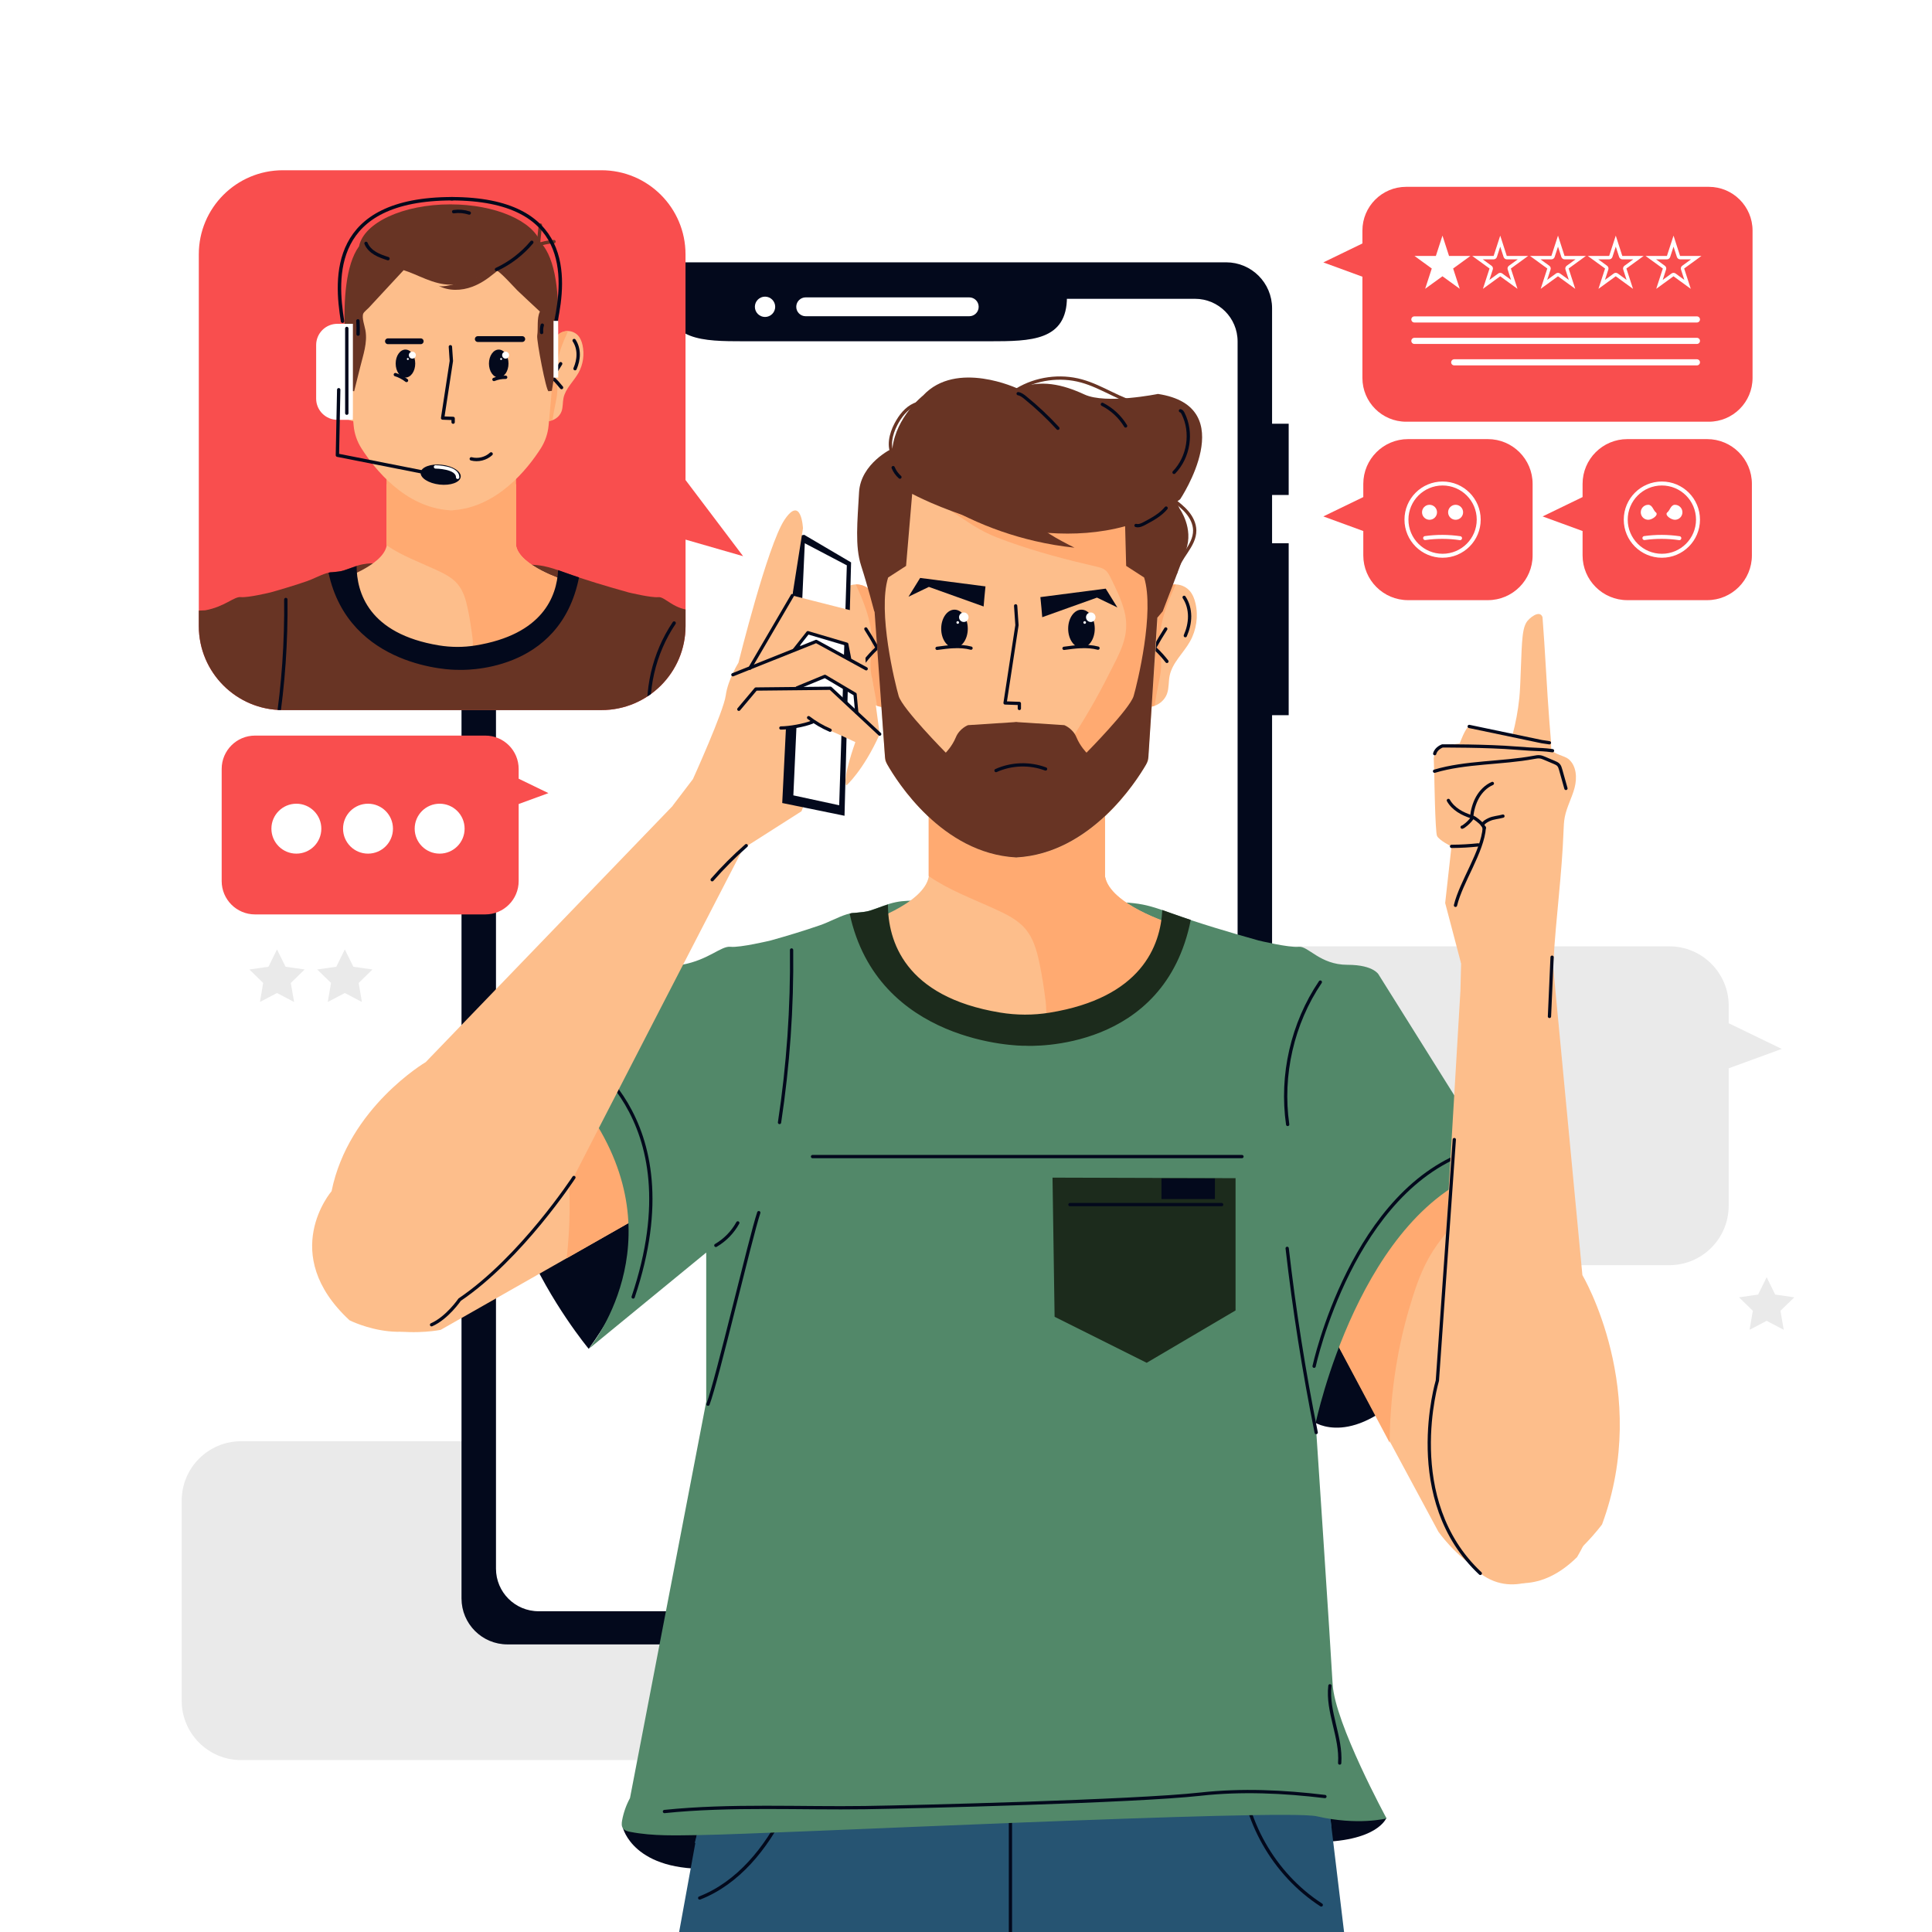 <?xml version="1.0" encoding="utf-8"?>
<!-- Generator: Adobe Illustrator 24.2.1, SVG Export Plug-In . SVG Version: 6.00 Build 0)  -->
<svg version="1.1" xmlns="http://www.w3.org/2000/svg" xmlns:xlink="http://www.w3.org/1999/xlink" x="0px" y="0px"
	 viewBox="0 0 500 500" style="enable-background:new 0 0 500 500;" xml:space="preserve">
<style type="text/css">
	.st0{fill:#FFFFFF;}
	.st1{clip-path:url(#SVGID_2_);}
	.st2{fill:#EAEAEA;}
	.st3{fill:#03091C;}
	.st4{fill:#FFFFFF;stroke:#03091C;stroke-width:0.863;stroke-linecap:round;stroke-linejoin:round;stroke-miterlimit:10;}
	.st5{fill:none;stroke:#03091C;stroke-width:0.863;stroke-linecap:round;stroke-linejoin:round;stroke-miterlimit:10;}
	.st6{fill:#F94E4E;}
	.st7{fill:none;stroke:#FFFFFF;stroke-width:1.586;stroke-linecap:round;stroke-linejoin:round;stroke-miterlimit:10;}
	.st8{fill:none;stroke:#FFFFFF;stroke-width:1.025;stroke-linecap:round;stroke-linejoin:round;stroke-miterlimit:10;}
	.st9{clip-path:url(#SVGID_4_);}
	.st10{fill:#683424;}
	.st11{fill:none;stroke:#03091C;stroke-width:0.87;stroke-linecap:round;stroke-linejoin:round;stroke-miterlimit:10;}
	.st12{fill:#FDBE8B;}
	.st13{fill:#FFAA71;}
	.st14{fill:none;stroke:#683424;stroke-width:0.87;stroke-linecap:round;stroke-linejoin:round;stroke-miterlimit:10;}
	.st15{fill:none;stroke:#03091C;stroke-width:1.5;stroke-linecap:round;stroke-linejoin:round;stroke-miterlimit:10;}
	.st16{fill:none;stroke:#FFFFFF;stroke-width:0.87;stroke-linecap:round;stroke-linejoin:round;stroke-miterlimit:10;}
	.st17{fill:none;stroke:#03091C;stroke-width:0.891;stroke-linecap:round;stroke-linejoin:round;stroke-miterlimit:10;}
	.st18{fill:#265472;}
	.st19{fill:none;stroke:#03091C;stroke-width:0.848;stroke-linecap:round;stroke-linejoin:round;stroke-miterlimit:10;}
	.st20{fill:#528869;}
	.st21{fill:#1C2B1C;}
	.st22{fill:none;stroke:#683424;stroke-width:0.848;stroke-linecap:round;stroke-linejoin:round;stroke-miterlimit:10;}
</style>
<g id="BACKGROUND">
	<rect class="st0" width="500" height="500"/>
</g>
<g id="OBJECTS">
	<g>
		<defs>
			<rect id="SVGID_1_" x="1" width="500" height="500"/>
		</defs>
		<clipPath id="SVGID_2_">
			<use xlink:href="#SVGID_1_"  style="overflow:visible;"/>
		</clipPath>
		<g class="st1">
			<g>
				<g>
					<g>
						<path class="st2" d="M461.11,271.46l-13.72-6.65v-4.52c0-8.5-6.89-15.38-15.38-15.38H325.7c-8.5,0-15.38,6.89-15.38,15.38
							v51.76c0,8.5,6.89,15.38,15.38,15.38H432c8.5,0,15.38-6.89,15.38-15.38v-35.57L461.11,271.46z"/>
					</g>
					<g>
						<path class="st2" d="M197.81,399.54l-13.72-6.65v-4.52c0-8.5-6.89-15.38-15.38-15.38H62.4c-8.5,0-15.38,6.89-15.38,15.38
							v51.76c0,8.5,6.89,15.38,15.38,15.38h106.3c8.5,0,15.38-6.89,15.38-15.38v-35.57L197.81,399.54z"/>
					</g>
					<polygon class="st2" points="457.21,330.55 459.42,335.03 464.36,335.75 460.78,339.23 461.63,344.15 457.21,341.83 
						452.79,344.15 453.63,339.23 450.06,335.75 455,335.03 					"/>
					<polygon class="st2" points="71.69,245.71 73.9,250.19 78.84,250.9 75.26,254.39 76.11,259.31 71.69,256.99 67.27,259.31 
						68.11,254.39 64.54,250.9 69.48,250.19 					"/>
					<polygon class="st2" points="89.24,245.71 91.45,250.19 96.39,250.9 92.82,254.39 93.66,259.31 89.24,256.99 84.82,259.31 
						85.67,254.39 82.09,250.9 87.03,250.19 					"/>
				</g>
				<g>
					<rect x="325.42" y="109.66" class="st3" width="8.09" height="18.44"/>
					<rect x="325.42" y="140.59" class="st3" width="8.09" height="44.5"/>
					<path class="st3" d="M317.32,425.14H131.33c-6.33,0-11.46-5.13-11.46-11.46V79.78c0-6.33,5.13-11.46,11.46-11.46h185.99
						c6.33,0,11.46,5.13,11.46,11.46v333.9C328.78,420.01,323.65,425.14,317.32,425.14z"/>
					<g>
						<path class="st4" d="M275.69,76.9L275.69,76.9c0,10.83-8.78,10.99-19.62,10.99h-63.49c-10.83,0-19.62-0.15-19.62-10.99l0,0
							h-33.57c-6.33,0-11.46,5.13-11.46,11.46v317.6c0,6.33,5.13,11.46,11.46,11.46h169.87c6.33,0,11.46-5.13,11.46-11.46V88.36
							c0-6.33-5.13-11.46-11.46-11.46H275.69z"/>
					</g>
					<path class="st5" d="M317.32,425.14H131.33c-6.33,0-11.46-5.13-11.46-11.46V79.78c0-6.33,5.13-11.46,11.46-11.46h185.99
						c6.33,0,11.46,5.13,11.46,11.46v333.9C328.78,420.01,323.65,425.14,317.32,425.14z"/>
					<path class="st0" d="M250.84,81.84h-42.33c-1.35,0-2.44-1.09-2.44-2.44l0,0c0-1.35,1.09-2.44,2.44-2.44h42.33
						c1.35,0,2.44,1.09,2.44,2.44l0,0C253.29,80.75,252.19,81.84,250.84,81.84z"/>
					<path class="st0" d="M200.62,79.4c0,1.45-1.18,2.63-2.63,2.63c-1.45,0-2.63-1.18-2.63-2.63c0-1.45,1.18-2.63,2.63-2.63
						C199.44,76.77,200.62,77.95,200.62,79.4z"/>
				</g>
				<g>
					<path class="st6" d="M342.48,67.91l10.11-4.9v-3.33c0-6.26,5.07-11.33,11.33-11.33h78.31c6.26,0,11.33,5.07,11.33,11.33v38.13
						c0,6.26-5.07,11.33-11.33,11.33h-78.31c-6.26,0-11.33-5.07-11.33-11.33v-26.2L342.48,67.91z"/>
					<polygon class="st0" points="373.31,60.98 375.01,66.24 380.54,66.24 376.07,69.49 377.78,74.74 373.31,71.5 368.83,74.74 
						370.54,69.49 366.07,66.24 371.6,66.24 					"/>
					<line class="st7" x1="439.16" y1="82.67" x2="366.04" y2="82.67"/>
					<line class="st7" x1="439.16" y1="88.22" x2="366.04" y2="88.22"/>
					<line class="st7" x1="439.16" y1="93.77" x2="376.35" y2="93.77"/>
					<g>
						<path class="st0" d="M433.11,63.83l0.87,2.68c0.12,0.36,0.46,0.61,0.84,0.61h2.82l-2.28,1.66c-0.31,0.22-0.44,0.62-0.32,0.98
							l0.87,2.68l-2.28-1.66c-0.15-0.11-0.34-0.17-0.52-0.17c-0.18,0-0.36,0.06-0.52,0.17l-2.28,1.66l0.87-2.68
							c0.12-0.36-0.01-0.76-0.32-0.98l-2.28-1.66h2.82c0.38,0,0.72-0.25,0.84-0.61L433.11,63.83 M433.11,60.98l-1.71,5.26h-5.53
							l4.47,3.25l-1.71,5.26l4.47-3.25l4.47,3.25l-1.71-5.26l4.47-3.25h-5.53L433.11,60.98L433.11,60.98z M440.35,66.24
							L440.35,66.24L440.35,66.24z"/>
					</g>
					<g>
						<path class="st0" d="M388.26,63.83l0.87,2.68c0.12,0.36,0.46,0.61,0.84,0.61h2.82l-2.28,1.66c-0.31,0.22-0.44,0.62-0.32,0.98
							l0.87,2.68l-2.28-1.66c-0.15-0.11-0.34-0.17-0.52-0.17c-0.18,0-0.36,0.06-0.52,0.17l-2.28,1.66l0.87-2.68
							c0.12-0.36-0.01-0.76-0.32-0.98l-2.28-1.66h2.82c0.38,0,0.72-0.25,0.84-0.61L388.26,63.83 M388.26,60.98l-1.71,5.26h-5.53
							l4.47,3.25l-1.71,5.26l4.47-3.25l4.47,3.25l-1.71-5.26l4.47-3.25h-5.53L388.26,60.98L388.26,60.98z M395.49,66.24
							L395.49,66.24L395.49,66.24z"/>
					</g>
					<g>
						<path class="st0" d="M403.21,63.83l0.87,2.68c0.12,0.36,0.46,0.61,0.84,0.61h2.82l-2.28,1.66c-0.31,0.22-0.44,0.62-0.32,0.98
							l0.87,2.68l-2.28-1.66c-0.15-0.11-0.34-0.17-0.52-0.17c-0.18,0-0.36,0.06-0.52,0.17l-2.28,1.66l0.87-2.68
							c0.12-0.36-0.01-0.76-0.32-0.98l-2.28-1.66h2.82c0.38,0,0.72-0.25,0.84-0.61L403.21,63.83 M403.21,60.98l-1.71,5.26h-5.53
							l4.47,3.25l-1.71,5.26l4.47-3.25l4.47,3.25l-1.71-5.26l4.47-3.25h-5.53L403.21,60.98L403.21,60.98z M410.45,66.24
							L410.45,66.24L410.45,66.24z"/>
					</g>
					<g>
						<path class="st0" d="M418.16,63.83l0.87,2.68c0.12,0.36,0.46,0.61,0.84,0.61h2.82l-2.28,1.66c-0.31,0.22-0.44,0.62-0.32,0.98
							l0.87,2.68l-2.28-1.66c-0.15-0.11-0.34-0.17-0.52-0.17c-0.18,0-0.36,0.06-0.52,0.17l-2.28,1.66l0.87-2.68
							c0.12-0.36-0.01-0.76-0.32-0.98l-2.28-1.66h2.82c0.38,0,0.72-0.25,0.84-0.61L418.16,63.83 M418.16,60.98l-1.71,5.26h-5.53
							l4.47,3.25l-1.71,5.26l4.47-3.25l4.47,3.25l-1.71-5.26l4.47-3.25h-5.53L418.16,60.98L418.16,60.98z M425.4,66.24L425.4,66.24
							L425.4,66.24z"/>
					</g>
				</g>
				<g>
					<path class="st6" d="M342.48,133.65l10.34-5.01v-3.41c0-6.4,5.19-11.59,11.59-11.59h20.64c6.4,0,11.59,5.19,11.59,11.59v18.5
						c0,6.4-5.19,11.59-11.59,11.59h-20.64c-6.4,0-11.59-5.19-11.59-11.59v-6.3L342.48,133.65z"/>
					<g>
						<path class="st8" d="M363.99,134.48c0,5.17,4.19,9.35,9.35,9.35c5.17,0,9.35-4.19,9.35-9.35c0-5.17-4.19-9.35-9.35-9.35
							C368.18,125.13,363.99,129.32,363.99,134.48z"/>
						<path class="st8" d="M377.86,139.28c-2.99-0.44-6.05-0.45-9.04-0.03"/>
						<g>
							<path class="st0" d="M374.77,132.58c0,1.07,0.87,1.94,1.94,1.94c1.07,0,1.94-0.87,1.94-1.94c0-1.07-0.87-1.94-1.94-1.94
								C375.64,130.64,374.77,131.51,374.77,132.58z"/>
							<path class="st0" d="M368.02,132.58c0,1.07,0.87,1.94,1.94,1.94c1.07,0,1.94-0.87,1.94-1.94c0-1.07-0.87-1.94-1.94-1.94
								C368.89,130.64,368.02,131.51,368.02,132.58z"/>
						</g>
					</g>
				</g>
				<g>
					<path class="st6" d="M399.23,133.65l10.34-5.01v-3.41c0-6.4,5.19-11.59,11.59-11.59h20.64c6.4,0,11.59,5.19,11.59,11.59v18.5
						c0,6.4-5.19,11.59-11.59,11.59h-20.64c-6.4,0-11.59-5.19-11.59-11.59v-6.3L399.23,133.65z"/>
					<g>
						<path class="st8" d="M420.74,134.48c0,5.17,4.19,9.35,9.35,9.35c5.17,0,9.35-4.19,9.35-9.35c0-5.17-4.19-9.35-9.35-9.35
							C424.93,125.13,420.74,129.32,420.74,134.48z"/>
						<path class="st8" d="M434.61,139.28c-2.99-0.44-6.05-0.45-9.04-0.03"/>
						<g>
							<path class="st0" d="M431.53,132.58c-0.86,0.65,0.87,1.94,1.94,1.94c1.07,0,1.94-0.87,1.94-1.94c0-1.07-0.87-1.94-1.94-1.94
								C432.4,130.64,432.16,132.1,431.53,132.58z"/>
						</g>
						<g>
							<path class="st0" d="M428.51,132.58c0.86,0.65-0.87,1.94-1.94,1.94c-1.07,0-1.94-0.87-1.94-1.94c0-1.07,0.87-1.94,1.94-1.94
								C427.64,130.64,427.88,132.1,428.51,132.58z"/>
						</g>
					</g>
				</g>
				<g>
					<g>
						<path class="st6" d="M141.93,205.26l-7.7-3.73V199c0-4.76-3.86-8.63-8.63-8.63h-59.6c-4.76,0-8.63,3.86-8.63,8.63v29.02
							c0,4.76,3.86,8.63,8.63,8.63h59.6c4.76,0,8.63-3.86,8.63-8.63v-19.94L141.93,205.26z"/>
						<path class="st0" d="M83.16,214.46c0,3.57-2.89,6.46-6.46,6.46c-3.57,0-6.46-2.89-6.46-6.46c0-3.57,2.89-6.46,6.46-6.46
							C80.26,208,83.16,210.89,83.16,214.46z"/>
						<path class="st0" d="M101.7,214.46c0,3.57-2.89,6.46-6.46,6.46c-3.57,0-6.46-2.89-6.46-6.46c0-3.57,2.89-6.46,6.46-6.46
							C98.81,208,101.7,210.89,101.7,214.46z"/>
						<path class="st0" d="M120.24,214.46c0,3.57-2.89,6.46-6.46,6.46c-3.57,0-6.46-2.89-6.46-6.46c0-3.57,2.89-6.46,6.46-6.46
							C117.35,208,120.24,210.89,120.24,214.46z"/>
					</g>
					<g>
						<defs>
							<path id="SVGID_3_" d="M177.41,124.22v-58.4c0-12.02-9.74-21.76-21.76-21.76H73.21c-12.02,0-21.76,9.74-21.76,21.76v96.19
								c0,12.02,9.74,21.76,21.76,21.76h82.45c12.02,0,21.76-9.74,21.76-21.76v-22.36l14.89,4.29L177.41,124.22z"/>
						</defs>
						<use xlink:href="#SVGID_3_"  style="overflow:visible;fill:#F94E4E;"/>
						<clipPath id="SVGID_4_">
							<use xlink:href="#SVGID_3_"  style="overflow:visible;"/>
						</clipPath>
						<g class="st9">
							<g>
								<g>
									<path class="st10" d="M179.56,197.06v-39.1c-5.2-0.02-7.4-3.62-9.21-3.42c-1.81,0.2-7.64-1.21-7.64-1.21
										c-5.6-1.57-11.21-3.22-16.66-5.19c-1.75-0.63-3.51-1.27-5.33-1.63c-2.21-0.43-4.47-0.45-6.72-0.47
										c-11.88-0.09-23.77-0.18-35.65-0.27c-1.52-0.01-3.04-0.02-4.53,0.28c-1.7,0.34-3.28,1.07-4.93,1.59
										c-1.46,0.46-3.06,0.3-4.43,0.72c-1.71,0.53-3.38,1.49-5.09,2.07c-3.09,1.06-6.22,2.01-9.37,2.89c0,0-5.83,1.41-7.64,1.21
										c-1.81-0.2-4.11,2.47-9.25,3.42c-0.14,0.03-3.48,0.11-3.72,0.22l0.12,38.88H179.56z"/>
									<path class="st11" d="M168.27,188.31c-1.35-9.37,0.9-19.22,6.2-27.07"/>
									<path class="st11" d="M73.97,155.15c0.12,10.97-0.64,21.95-2.29,32.79"/>
								</g>
								<g>
									<g>
										<path class="st12" d="M146.02,150.12c0,0-11.56-3.62-12.47-8.95v-15.89l-16.74,2.08l-16.74-2.08v15.89
											c-0.9,5.33-12.47,8.95-12.47,8.95c6.69,17.87,25.65,20.37,28.96,20.67v0.04c0,0,0.09,0,0.25-0.02
											c0.16,0.01,0.25,0.02,0.25,0.02v-0.04C120.37,170.49,139.33,167.99,146.02,150.12z"/>
										<path class="st13" d="M133.55,141.17v-19.32c0,0-0.04,0-0.04,0l-16.72,2.08l-4.27-0.53c0,0-12.45-1.55-12.45-1.54l-0.04,0
											v17.85v1.39c0,0,0.04,0.03,0.04,0.03c3.81,2.64,8.29,4.28,12.5,6.21c2.15,0.99,4.38,2.03,5.89,3.85
											c1.45,1.74,2.1,4,2.57,6.22c0.55,2.55,0.93,5.14,1.26,7.73c0.13,1.01-0.01,2.68,0.41,3.59c0.48,1.03,0.08,0.8,1.26,0.73
											c2.53-0.15,5.76-2.05,7.93-3.24c2.99-1.64,5.74-3.71,8.07-6.22c0.69-0.75,6.76-9.65,6.05-9.87
											C146.02,150.12,134.45,146.5,133.55,141.17z"/>
										<g>
											<path class="st12" d="M146.55,85.69c1.1-0.13,2.26,0.3,3.02,1.11c0.63,0.68,0.98,1.58,1.18,2.48
												c0.55,2.43,0.17,5.06-1.05,7.23c-1.25,2.22-3.36,4.03-3.87,6.52c-0.23,1.13-0.11,2.32-0.49,3.4
												c-0.54,1.53-2.15,2.61-3.77,2.53c0.17-4.51,0.38-9.01,0.62-13.52C142.37,92.32,142.26,86.18,146.55,85.69z"/>
											<path class="st13" d="M143.96,96.9c-0.01-0.31,0-0.63,0.01-0.94c0.14-3.57,1.54-6.99,3.04-10.29c-0.15,0-0.3,0-0.45,0.02
												c-4.29,0.49-4.19,6.63-4.36,9.76c-0.25,4.5-0.45,9.01-0.62,13.52c0.48,0.02,0.96-0.07,1.41-0.23
												c0.2-1.45,0.49-2.9,0.78-4.34c0.19-0.95,0.39-1.91,0.44-2.88c0.05-0.88-0.03-1.75-0.11-2.63
												C144.04,98.23,143.97,97.56,143.96,96.9z"/>
											<path class="st11" d="M145.1,94.13c-0.71,1.12-1.4,2.25-2.04,3.41c-0.03,0.05-0.06,0.1-0.05,0.16
												c0,0.08,0.07,0.14,0.13,0.2c0.79,0.74,1.52,1.55,2.19,2.4"/>
											<path class="st11" d="M148.59,88.13c0.7,1.05,1.04,2.33,1.04,3.6c0.01,1.27-0.31,2.52-0.81,3.68"/>
										</g>
										<g>
											<path class="st12" d="M86.93,85.69c-1.1-0.13-2.26,0.3-3.02,1.11c-0.63,0.68-0.98,1.58-1.18,2.48
												c-0.55,2.43-0.17,5.06,1.05,7.23c1.25,2.22,3.36,4.03,3.87,6.52c0.23,1.13,0.11,2.32,0.49,3.4
												c0.54,1.53,2.15,2.61,3.77,2.53c-0.17-4.51-0.38-9.01-0.62-13.52C91.12,92.32,91.23,86.18,86.93,85.69z"/>
											<path class="st13" d="M89.53,96.9c0.01-0.31,0-0.63-0.01-0.94c-0.14-3.57-1.54-6.99-3.04-10.29c0.15,0,0.3,0,0.45,0.02
												c4.29,0.49,4.19,6.63,4.36,9.76c0.25,4.5,0.46,9.01,0.62,13.52c-0.48,0.02-0.96-0.07-1.41-0.23
												c-0.2-1.45-0.49-2.9-0.78-4.34c-0.19-0.95-0.39-1.91-0.44-2.88c-0.05-0.88,0.03-1.75,0.11-2.63
												C89.45,98.23,89.51,97.56,89.53,96.9z"/>
											<path class="st11" d="M88.39,94.13c0.71,1.12,1.4,2.25,2.04,3.41c0.03,0.05,0.06,0.1,0.05,0.16
												c0,0.08-0.07,0.14-0.13,0.2c-0.79,0.74-1.52,1.55-2.19,2.4"/>
											<path class="st11" d="M84.9,88.13c-0.7,1.05-1.04,2.33-1.04,3.6c-0.01,1.27,0.31,2.52,0.81,3.68"/>
										</g>
										<g>
											<path class="st12" d="M143.81,88.13c0-17.24-12.12-31.22-27.07-31.22S89.67,70.89,89.67,88.13c0,1.28,0.07,2.53,0.2,3.77
												l1.65,18.21c0.19,2.13,0.89,4.17,2.05,5.97c3.33,5.2,11.22,15.25,22.8,15.97v0.05c0.13,0,0.25-0.02,0.38-0.02
												c0.13,0.01,0.25,0.02,0.38,0.02v-0.05c11.58-0.72,19.47-10.78,22.8-15.97c1.15-1.8,1.85-3.84,2.05-5.97l1.65-18.21
												C143.74,90.67,143.81,89.41,143.81,88.13z"/>
											<path class="st11" d="M127.1,117.47c-1.35,1.25-3.35,1.75-5.13,1.28"/>
										</g>
										<g>
											<path class="st3" d="M107.46,94.09c0,2-1.13,3.62-2.53,3.62c-1.4,0-2.53-1.62-2.53-3.62s1.13-3.62,2.53-3.62
												C106.33,90.47,107.46,92.09,107.46,94.09z"/>
											<path class="st0" d="M107.61,91.91c0,0.5-0.41,0.9-0.9,0.9c-0.5,0-0.9-0.41-0.9-0.9c0-0.5,0.41-0.9,0.9-0.9
												C107.21,91,107.61,91.41,107.61,91.91z"/>
											<path class="st0" d="M105.8,92.91c0,0.14-0.11,0.25-0.25,0.25c-0.14,0-0.25-0.11-0.25-0.25c0-0.14,0.11-0.25,0.25-0.25
												C105.69,92.66,105.8,92.77,105.8,92.91z"/>
											<ellipse class="st3" cx="129.07" cy="94.09" rx="2.53" ry="3.62"/>
											<path class="st0" d="M131.75,91.91c0,0.5-0.41,0.9-0.9,0.9s-0.9-0.41-0.9-0.9c0-0.5,0.41-0.9,0.9-0.9
												S131.75,91.41,131.75,91.91z"/>
											<path class="st0" d="M129.94,92.91c0,0.14-0.11,0.25-0.25,0.25c-0.14,0-0.25-0.11-0.25-0.25c0-0.14,0.11-0.25,0.25-0.25
												C129.82,92.66,129.94,92.77,129.94,92.91z"/>
											<polyline class="st11" points="116.56,89.74 116.81,93.41 114.55,108.19 117.27,108.29 117.27,109.25 											"/>
										</g>
										<path class="st10" d="M139.9,62.76c-2.06-5.62-11.73-9.87-23.35-9.87c-12.28,0-22.39,4.75-23.63,10.85
											c-6.98,9.6-2.12,37.42-2.12,37.42l0.86,0.09c0.52-2.1,1.04-4.2,1.57-6.31c0.77-3.11,1.9-6.22,1.35-9.43
											c-0.19-1.12-1-3.29-0.57-4.34c0.2-0.48,1.03-1.09,1.4-1.49c1.23-1.32,2.45-2.64,3.68-3.97c1.79-1.93,3.58-3.86,5.37-5.79
											c3.54,1.07,7.67,3.75,12.09,3.75c4.31,0,8.35-2.65,11.83-3.67c0.66-0.19,4.97,4.65,5.52,5.17
											c1.94,1.82,3.87,3.66,5.83,5.46c-0.87,1.82-0.39,4.22-0.7,6.23c-0.2,1.26,2.33,14.45,2.93,14.39l0.86-0.09
											C142.83,101.15,148.05,71.27,139.9,62.76z"/>
										<path class="st10" d="M113.43,73.92c2.67,1.45,5.98,1.35,8.82,0.28c1.97-0.74,3.74-1.9,5.36-3.23
											c0.38-0.31,1.92-1.3,0.89-1.59c-0.44-0.13-2.37,1.24-2.85,1.46c-1.94,0.9-3.96,1.61-6.04,2.13
											C118.37,73.29,114.61,74.56,113.43,73.92z"/>
										<path class="st14" d="M138.95,64.19c0.3-0.3,0.36-0.75,0.4-1.17c0.17-1.59,0.34-3.19,0.5-4.78"/>
										<path class="st14" d="M138.88,63.48c1.44-0.54,2.95-0.87,4.49-0.95"/>
										<path class="st11" d="M128.49,69.73c3.51-1.64,6.65-4.05,9.14-7.02"/>
										<path class="st11" d="M94.73,62.99c0.44,1.11,1.35,1.98,2.38,2.59c1.03,0.61,2.17,0.99,3.3,1.36"/>
										<path class="st11" d="M117.41,54.78c1.35-0.19,2.74-0.07,4.03,0.35"/>
										<path class="st11" d="M92.63,83.03c0.06,1.14,0.08,2.29,0.04,3.44"/>
										<path class="st11" d="M140.34,84.15c-0.18,0.61-0.24,1.25-0.17,1.89"/>
										<path class="st11" d="M127.84,98.2c0.95-0.39,1.99-0.58,3.02-0.56"/>
										<path class="st11" d="M102.32,96.95c1.04,0.32,2.02,0.84,2.88,1.51"/>
										<g>
											<line class="st15" x1="123.65" y1="87.75" x2="135.16" y2="87.75"/>
											<line class="st15" x1="108.88" y1="88.32" x2="100.4" y2="88.32"/>
										</g>
									</g>
									<path class="st3" d="M118.38,173.35c1.21,0.06,26.49,1.08,31.47-23.92c-1.25-0.42-2.49-0.84-3.73-1.29
										c-0.56-0.2-1.12-0.4-1.68-0.6c-0.34,6.83-3.99,16.69-21.43,19.51c-3.11,0.5-6.28,0.49-9.39-0.02
										c-18.25-3-21.31-13.74-21.33-20.55c-1.12,0.36-2.21,0.81-3.33,1.16c-0.97,0.31-1.99,0.34-2.97,0.45
										c-0.29,0.04-0.58-0.05-0.97,0.15C90.32,172.91,117.17,173.41,118.38,173.35z"/>
									<g>
										<g>
											<path class="st0" d="M87.32,108.65h4.01V83.8h-4.01c-3.04,0-5.5,2.46-5.5,5.5v13.86
												C81.82,106.19,84.28,108.65,87.32,108.65z"/>
											<polyline class="st11" points="87.66,100.86 87.32,117.81 113.42,122.96 											"/>
											<path class="st3" d="M108.87,122.28c-0.15,1.41,2.04,2.81,4.9,3.13c2.86,0.31,5.3-0.58,5.46-2
												c0.15-1.41-2.04-2.81-4.9-3.13C111.47,119.97,109.03,120.87,108.87,122.28z"/>
											<line class="st11" x1="89.75" y1="85" x2="89.75" y2="106.93"/>
											<path class="st16" d="M112.71,120.84c0,0,5.73,0,5.73,2.69"/>
										</g>
										<g>
											<path class="st17" d="M143.88,83.13c2.29-11.18,4.2-31.7-27.08-31.7"/>
											<g>
												<rect x="143.25" y="83.04" class="st0" width="1.21" height="14.68"/>
												<path class="st17" d="M88.65,83.13c-1.8-11.18-3.31-31.7,28.46-31.7"/>
											</g>
										</g>
									</g>
								</g>
							</g>
						</g>
					</g>
				</g>
			</g>
			<g>
				<g>
					<path class="st3" d="M161.18,472.96c0,0,2.69,11.7,23.5,10.61l1.1-11.5C185.77,472.07,168.9,467.28,161.18,472.96z"/>
					<path class="st3" d="M358.82,470.42c0,0-2.19,6.43-19.03,6.3l-0.14-8.35L358.82,470.42z"/>
				</g>
				<g>
					<path class="st18" d="M341.5,446.84c0,0.62,7.33,61.34,7.33,61.34H174.27l11.5-63.18L341.5,446.84z"/>
					<path class="st18" d="M343.41,457.76l-158.08-1.77l-5.54,20.96c0.3,0,0.61-0.01,0.92-0.01c18.08-0.23,119.12,0.33,131.68-1.93
						c8.31-1.49,19.45-4.89,27.92-2.94c1.15,0.26,3.19,0.47,4.26,0.64C343.49,464.76,343.41,458.01,343.41,457.76z"/>
					<line class="st19" x1="261.5" y1="469.35" x2="261.5" y2="520.34"/>
					<path class="st19" d="M321.14,456.25c0.49,14.63,8.51,28.8,20.8,36.75"/>
					<path class="st19" d="M205.09,461.62c0.07,2.5-0.97,4.9-2.09,7.14c-4.78,9.57-11.96,18.55-21.92,22.44"/>
				</g>
				<g>
					<path class="st3" d="M339.95,367.94c0,0,10.39,7.43,26.27-10.36l-14.99-22.81C351.22,334.77,344.74,350.69,339.95,367.94z"/>
					<path class="st3" d="M388.12,302.26c0,0-2.88,9.19-6.85,12.43l-4.21-9.02C377.06,305.68,380.54,301.97,388.12,302.26z"/>
					<path class="st3" d="M152.36,349.08c0,0-39.77-47.73-12.32-74.75C140.04,274.33,189.47,297.6,152.36,349.08z"/>
				</g>
				<g>
					<path class="st12" d="M180.19,306.56l-66.15,37.61c0,0-24.53,4.99-31.2-14.09c-2.39-6.83,0.81-14.82,7.31-19.03l53.92-34.86
						l33.07-19.77C177.16,256.43,216.3,260.8,180.19,306.56z"/>
					<g>
						<g>
							<g>
								<path class="st13" d="M177.16,256.43l-33.07,19.77l-1.66,1.07c4.61,15.61,6.05,32.17,4.23,48.36l33.53-19.07
									C216.3,260.8,177.16,256.43,177.16,256.43z"/>
							</g>
						</g>
					</g>
				</g>
				<g>
					<path class="st12" d="M353.89,297.33c0,0-18.89,22.18-10.95,44.63l29.32,54.46c0,0,17.25,24.92,35.87,6.57
						c0,0,6.51-10.66,9.15-24.27c0.87-4.48,0.04-9.13-2.24-13.09l-41.17-68.03C373.88,297.61,364.85,285.01,353.89,297.33z"/>
					<g>
						<g>
							<g>
								<path class="st13" d="M369.73,325.62c2.75-4.92,6.62-9.12,10.65-13.06c0.45-0.44,0.9-0.87,1.35-1.3l-7.85-13.65
									c0,0-9.04-12.6-19.99-0.27c0,0-18.89,22.18-10.95,44.63l16.71,31.42c0.03-11.2,1.74-23.4,4.9-34.24
									C365.91,334.51,367.37,329.85,369.73,325.62z"/>
							</g>
						</g>
					</g>
				</g>
				<g>
					<path class="st20" d="M176.46,249.69c7-1.29,10.13-4.93,12.6-4.66c2.46,0.27,10.41-1.64,10.41-1.64
						c4.28-1.2,8.55-2.49,12.75-3.94c2.33-0.8,4.61-2.11,6.93-2.83c1.86-0.58,4.04-0.35,6.03-0.98c2.24-0.71,4.39-1.7,6.71-2.17
						c2.02-0.41,4.11-0.39,6.17-0.38c16.18,0.12,32.36,0.25,48.54,0.37c3.06,0.02,6.14,0.05,9.15,0.64
						c2.49,0.49,4.88,1.35,7.26,2.22c7.42,2.68,15.06,4.93,22.69,7.07c0,0,7.94,1.92,10.41,1.64c2.46-0.27,5.48,4.66,12.6,4.66
						c7.12,0,8.21,2.74,8.21,2.74l31.22,49.84l-2.19,0.27c-33.95,10.41-45.45,65.72-45.45,65.72s3.83,57.43,4.38,67.56
						s13.96,34.78,13.96,34.78s-7.39,1.92-18.07-0.55c-8.48-1.96-141.52,4.63-159.61,4.86c-6.04,0.08-12.14,0.33-18.07-0.83
						c-0.71-0.14-1.49-0.35-1.9-0.95c-0.38-0.57-0.31-1.33-0.19-2.01c0.37-2.02,1.06-3.97,2.04-5.78l19.73-102.57v-38.61
						l-30.39,24.92c0,0,23-27.38,0.27-60.79c0,0-6.02-9.31-12.6-13.96C140.04,274.33,172.74,250.37,176.46,249.69z"/>
					<polygon class="st21" points="319.76,304.91 319.76,339.14 296.76,352.69 272.93,340.78 272.39,304.77 					"/>
					<line class="st19" x1="276.9" y1="311.75" x2="316.17" y2="311.75"/>
					<rect x="300.59" y="304.98" class="st3" width="13.83" height="5.34"/>
					<path class="st19" d="M333.25,291.01c-1.84-12.76,1.23-26.17,8.45-36.85"/>
					<path class="st19" d="M333.12,323.07c1.83,15.99,4.34,31.9,7.51,47.67"/>
					<path class="st19" d="M196.37,313.83c-2.15,6.4-10.75,43.26-13.14,49.58"/>
					<path class="st19" d="M185.26,322.31c2.37-1.38,4.36-3.42,5.68-5.83"/>
					<path class="st19" d="M204.86,245.85c0.17,14.93-0.88,29.88-3.12,44.65"/>
					<path class="st19" d="M344.18,436.28c-0.78,6.71,3,13.26,2.53,20"/>
					<path class="st19" d="M340.09,353.58c0,0,9.95-46.14,41.16-55.9"/>
					<path class="st19" d="M148.25,271.59c0,0,31.76,16.16,15.61,64.07"/>
					<line class="st19" x1="210.28" y1="299.32" x2="321.42" y2="299.32"/>
					<path class="st19" d="M171.96,468.82c16.99-1.77,35.65-0.76,51.9-1.01c12.46-0.19,69.81-1.6,86.73-3.48
						c10.73-1.19,21.58-0.69,32.3,0.61"/>
				</g>
				<g>
					<g>
						<path class="st12" d="M222.09,151.28c-1.5-0.17-3.07,0.41-4.11,1.52c-0.86,0.92-1.33,2.14-1.61,3.37
							c-0.76,3.31-0.23,6.89,1.43,9.84c1.7,3.02,4.58,5.48,5.27,8.88c0.31,1.53,0.14,3.16,0.67,4.63c0.74,2.08,2.93,3.55,5.13,3.44
							c-0.23-6.14-0.51-12.27-0.85-18.4C227.8,160.3,227.94,151.94,222.09,151.28z"/>
						<path class="st13" d="M225.63,166.53c0.01-0.43,0-0.85-0.01-1.28c-0.19-4.86-2.09-9.52-4.14-14.01c0.21,0,0.41,0,0.62,0.03
							c5.85,0.66,5.7,9.02,5.94,13.28c0.34,6.13,0.62,12.27,0.85,18.4c-0.66,0.03-1.31-0.09-1.93-0.31
							c-0.28-1.98-0.66-3.96-1.06-5.91c-0.26-1.3-0.53-2.6-0.6-3.92c-0.06-1.2,0.04-2.39,0.15-3.58
							C225.52,168.34,225.61,167.44,225.63,166.53z"/>
						<path class="st19" d="M224.08,162.77c0.97,1.52,1.9,3.07,2.78,4.64c0.04,0.07,0.08,0.14,0.07,0.22
							c-0.01,0.11-0.09,0.19-0.17,0.27c-1.08,1.01-2.08,2.11-2.98,3.27"/>
						<path class="st19" d="M219.32,154.59c-0.96,1.44-1.41,3.17-1.42,4.9c-0.01,1.73,0.42,3.44,1.11,5.02"/>
					</g>
					<polygon class="st12" points="192.34,219.57 207.43,209.95 216.57,186.13 197.68,185.92 190.9,218.37 					"/>
					<g>
						<polygon class="st3" points="218.56,211.12 202.44,207.82 205.87,138.84 208.13,138.41 220.26,145.55 						"/>
						<polygon class="st0" points="208.28,140.6 205.32,205.84 217.18,208.4 219.16,146.31 						"/>
					</g>
					<path class="st12" d="M225.74,175.62l-1.64-2.88l-0.68-13.96l-18.35-4.66l2.74-17.39c0,0-0.41-8.76-4.79-2.19
						c-4.38,6.57-11.91,36.97-11.91,36.97s-2.74,4.38-3.29,8.49c-0.55,4.11-8.49,21.63-8.49,21.63l-5.24,6.88
						c0,0.01,0.02,0.02,0.02,0.03l-63.93,66.33c0,0-19.99,11.77-24.37,33.41c0,0-13.97,16.16,4.65,33.41c0,0,17.8,9.04,27.66-4.38
						c0,0,22.18-16.43,27.38-26.83c5.2-10.41,46.82-90.91,46.82-90.91l-0.39-0.3c1.96-4.43,5.11-11.56,5.12-11.58
						c0.08-0.19,0.08-0.49,0.11-0.69c0.1-0.61,0.19-1.22,0.29-1.83c0.44-2.79,0.88-5.58,1.32-8.37c0.2-1.28,0.4-2.55,0.6-3.83
						c0.07-0.44,0.14-0.89,0.21-1.33c0.02-0.15,0.06-0.31,0.07-0.46c0.01-0.13-0.04-0.42-0.02-0.5c0.24-0.69,0.79-1.23,1.32-1.73
						c0.24-0.23,0.5-0.47,0.8-0.61c0.33-0.15,0.69-0.17,1.05-0.2c2.44-0.19,4.86-0.61,7.23-1.25c0.15-0.04,0.31-0.08,0.46-0.05
						c0.12,0.03,0.22,0.1,0.31,0.16c1.42,0.98,2.94,1.64,4.52,2.3c2.04,0.85,4.03,1.84,6.04,2.76c0,0-3.42,9.45-2.33,11.23
						c0,0,4.38-3.83,8.63-13.28L225.74,175.62z M209.08,163.74l10.06,2.98l0.96,4.45l-8.85-5.24l-5.77,2.54L209.08,163.74z
						 M214.93,178.12l-8.39,0.2l6.95-3.28l7.8,4.62l0.18,4.8L214.93,178.12z"/>
					<polyline class="st19" points="191.21,183.56 195.62,178.32 214.93,178.12 227.66,189.99 					"/>
					<path class="st19" d="M209.27,185.73c1.71,1.31,3.58,2.41,5.56,3.25"/>
					<path class="st19" d="M202.09,188.4c2.21,0,6.04-0.68,8.09-1.51"/>
					<polyline class="st19" points="189.67,174.62 211.23,166 224.17,173.08 					"/>
					<line class="st19" x1="194.06" y1="172.94" x2="205.07" y2="154.12"/>
					<polyline class="st19" points="205.6,168.15 209.08,163.74 219.14,166.72 219.86,170.41 					"/>
					<polyline class="st19" points="206.3,178.01 213.49,175.04 221.29,179.66 221.73,184.42 					"/>
					<path class="st19" d="M148.53,304.73c0,0-13.59,20.8-29.57,31.62c0,0-3.23,4.73-7.27,6.5"/>
					<path class="st19" d="M193.13,218.85c-3.13,2.74-6.08,5.7-8.82,8.83"/>
				</g>
				<g>
					<g>
						<path class="st12" d="M401.85,249.58c-0.04,0.09-0.08,0.17-0.13,0.25c-0.66,1-4.42,0.17-5.63,0.13c-2.7-0.1-5.4-0.2-8.1-0.31
							c-3.29-0.12-6.59-0.25-9.88-0.37l-4.1-15.57l1.63-14.64c0,0-3.28-1.64-3.75-2.76c-0.47-1.12-0.7-15.68-0.7-15.68l-0.14-4.38
							c0,0,0.25-3.7,4.28-3.54l2.42-0.28c0,0,1.6-4.37,2.48-4.42c3.75,0.25,7.53,1.46,11.18,2.28c0.85-3.16,1.45-6.38,1.79-9.64
							c0.38-3.6,0.43-12.23,0.84-15.83c0.14-1.28,0.34-2.59,0.97-3.71c0.57-1.03,3.47-3.48,4.19-1.39
							c0.6,7.39,1.19,19.78,1.79,27.16c0.14,1.76,0.28,3.52,0.43,5.28c0.04,0.46-0.07,1.46,0.13,1.85c0.62,1.23,3.3,1.53,4.4,2.45
							c2.05,1.72,2.23,4.85,1.55,7.43c-0.68,2.58-2.04,4.97-2.54,7.59c-0.23,1.19-0.27,2.41-0.32,3.63
							c-0.41,11.12-1.94,22.23-2.59,33.34C402.02,248.83,402,249.23,401.85,249.58z"/>
						<path class="st19" d="M382.55,218.66c-2.29,0.23-4.26,0.36-6.89,0.38"/>
						<path class="st19" d="M383.66,213.43c0.41-0.65,0.99-0.97,1.69-1.31c1.12-0.54,2.41-0.56,3.61-0.91"/>
						<path class="st19" d="M384.11,214.3c-0.41-1.1-1.43-1.84-2.39-2.52c-0.27-0.19-0.55-0.33-0.87-0.4
							c0.21-1.76,0.68-3.51,1.55-5.05c0.88-1.54,2.19-2.86,3.82-3.57"/>
						<path class="st19" d="M374.84,207.15c0.61,1.09,1.53,1.98,2.58,2.67c1.04,0.69,2.21,1.17,3.39,1.57"/>
						<path class="st19" d="M371.26,199.59c8.02-2.41,17.46-2.04,25.68-3.58c0.55-0.1,1.11-0.22,1.67-0.13
							c0.4,0.06,0.77,0.22,1.14,0.37c0.83,0.35,1.66,0.7,2.48,1.05c0.4,0.17,0.82,0.35,1.11,0.67c0.3,0.34,0.44,0.79,0.56,1.23
							c0.45,1.61,0.91,3.23,1.36,4.84"/>
						<path class="st19" d="M401.79,194.28c-1.06-0.14-2-0.24-2.56-0.26c-2.12-0.08-4.69-0.22-6.8-0.4
							c-7.69-0.64-19.14-0.57-19.14-0.57s-1.62,0.55-1.99,2"/>
						<path class="st19" d="M376.68,234.3c1.46-6.09,7.03-13.89,7.46-20.14"/>
						<path class="st19" d="M378.4,214.07c0.16-0.04,0.31-0.13,0.45-0.23c0.84-0.59,1.58-1.31,2.18-2.14"/>
						<polyline class="st19" points="380.23,188 398.98,191.93 400.98,192.23 						"/>
					</g>
					<g>
						<path class="st12" d="M409.52,329.99l-7.76-81.82c0.09-0.09,0.17-0.19,0.25-0.29l-23.83-0.42l-0.23,9.05l-5.97,100.77
							c-5.76,13.53,2.08,36.66,2.08,36.66c14.67,35.87,40.55,0.58,40.55,0.58C427.36,360.05,409.52,329.99,409.52,329.99z"/>
					</g>
					<path class="st19" d="M376.37,294.92l-4.38,62.37c0,0-9.26,30.85,11.11,49.9"/>
					<path class="st19" d="M401.68,247.72c-0.23,5.11-0.46,10.22-0.68,15.33"/>
				</g>
				<g>
					<path class="st12" d="M302.95,239.01c0,0-15.74-4.93-16.98-12.19v-21.63l-22.8,2.83l-22.8-2.83v21.63
						c-1.23,7.26-16.98,12.19-16.98,12.19c9.11,24.33,34.93,27.74,39.43,28.15v0.05c0,0,0.12-0.01,0.34-0.02
						c0.22,0.02,0.34,0.02,0.34,0.02v-0.05C268.03,266.75,293.84,263.34,302.95,239.01z"/>
					<path class="st13" d="M285.98,226.82v-21.63c0,0-0.05,0.01-0.05,0l-22.77,2.83l-5.82-0.72c0,0-16.95-2.11-16.95-2.1l-0.05-0.01
						v19.63v1.9c0,0,0.05,0.03,0.05,0.04c5.18,3.59,11.29,5.83,17.02,8.46c2.93,1.34,5.96,2.77,8.02,5.24
						c1.98,2.37,2.85,5.45,3.51,8.46c0.75,3.48,1.27,6.99,1.71,10.52c0.17,1.38-0.02,3.64,0.56,4.89c0.65,1.41,0.11,1.08,1.72,0.99
						c3.45-0.2,7.84-2.79,10.8-4.41c4.07-2.23,7.82-5.06,10.99-8.47c0.94-1.02,9.2-13.14,8.24-13.44
						C302.95,239.01,287.21,234.08,285.98,226.82z"/>
					<g>
						<path class="st12" d="M303.68,151.28c1.5-0.17,3.07,0.41,4.11,1.52c0.86,0.92,1.33,2.14,1.61,3.37
							c0.76,3.31,0.23,6.89-1.43,9.84c-1.7,3.02-4.58,5.48-5.27,8.88c-0.31,1.53-0.14,3.16-0.67,4.63
							c-0.74,2.08-2.93,3.55-5.13,3.44c0.23-6.14,0.51-12.27,0.85-18.4C297.98,160.3,297.84,151.94,303.68,151.28z"/>
						<path class="st13" d="M300.15,166.53c-0.01-0.43,0-0.85,0.01-1.28c0.19-4.86,2.09-9.52,4.14-14.01c-0.21,0-0.41,0-0.62,0.03
							c-5.85,0.66-5.7,9.02-5.94,13.28c-0.34,6.13-0.62,12.27-0.85,18.4c0.66,0.03,1.31-0.09,1.93-0.31
							c0.28-1.98,0.66-3.96,1.06-5.91c0.26-1.3,0.53-2.6,0.6-3.92c0.06-1.2-0.04-2.39-0.15-3.58
							C300.26,168.34,300.17,167.44,300.15,166.53z"/>
						<path class="st19" d="M301.7,162.77c-0.97,1.52-1.9,3.07-2.78,4.64c-0.04,0.07-0.08,0.14-0.07,0.22
							c0.01,0.11,0.09,0.19,0.17,0.27c1.08,1.01,2.08,2.11,2.98,3.27"/>
						<path class="st19" d="M306.45,154.59c0.96,1.44,1.41,3.17,1.42,4.9c0.01,1.73-0.42,3.44-1.11,5.02"/>
					</g>
					<g>
						<path class="st12" d="M299.95,154.6c0-23.48-16.5-42.51-36.86-42.51c-20.36,0-36.86,19.03-36.86,42.51
							c0,1.74,0.1,3.45,0.28,5.13l2.6,37.17c0,0,12.14,23.66,33.47,24.99v0.06c0.17,0,0.34-0.02,0.51-0.03
							c0.17,0.01,0.34,0.03,0.51,0.03v-0.06c21.33-1.34,33.47-24.99,33.47-24.99l2.6-37.17
							C299.85,158.05,299.95,156.34,299.95,154.6z"/>
						<path class="st13" d="M269.42,112.98c-4.23-0.11-7.79,3.03-11.37,5.31c-6.93,4.42-15.23,6.67-23.44,6.35
							c4.83,3.19,9.67,6.37,14.5,9.56c1.86,1.23,3.73,2.46,5.72,3.47c1.95,0.99,4,1.76,6.06,2.5c7.53,2.7,15.08,4.68,22.86,6.47
							c0.78,0.18,1.6,0.37,2.24,0.86c0.7,0.53,1.11,1.35,1.5,2.14c1.35,2.75,2.71,5.52,3.49,8.48c1.67,6.43-1.29,10.96-4.08,16.53
							c-2.94,5.86-6.23,11.54-9.85,17c-5.33,8.05-5.78,19.14-5.82,28.56c16.3-5.62,25.41-23.35,25.41-23.35l2.6-37.17
							c0.18-1.68,0.28-3.4,0.28-5.13c0-4.74-0.68-9.47-2.05-14.01c-2.56-8.47-7.6-16.28-14.71-21.62
							c-3.36-2.52-7.15-4.46-11.19-5.62C270.83,113.11,270.12,113,269.42,112.98z"/>
						<path class="st10" d="M304.46,129.91c0.32-0.23,0.65-0.46,0.97-0.71c0,0,16.02-23.96-5.75-27.25c0,0-13.42,2.74-19.03,0.14
							c-5.61-2.6-11.36-3.97-17.25-1.51c0,0-15.88-7.53-24.51,1.78c0,0-6.98,5.48-7.94,13.69c0,0-8.21,3.83-8.63,11.36
							c-0.41,7.53-1.1,13.97,0.55,19.03c1.64,5.07,3.42,11.91,3.42,11.91l0.04-0.18l2.7,37.71c0.05,0.69,0.25,1.35,0.59,1.95
							c2.52,4.43,14.19,23.01,33.27,24.07l0,0.02c0.03,0,0.07-0.01,0.1-0.01c0.03,0,0.07,0.01,0.1,0.01v-0.02
							c19.04-1.05,30.91-19.55,33.51-24.03c0.36-0.62,0.56-1.31,0.61-2.02l2.31-36l1.39-1.64c0,0,3.97-10.27,6.02-15.88
							c2.05-5.61-1.64-10.68-1.64-10.68L304.46,129.91z M293.38,180.14c-0.96,3.29-12.19,14.65-12.19,14.65s-1.64-1.64-2.6-3.97
							c-0.96-2.33-3.15-3.15-3.15-3.15l-12.19-0.79l0-0.04l-0.27,0.02l-0.27-0.02l0,0.04l-12.19,0.79c0,0-2.19,0.82-3.15,3.15
							c-0.96,2.33-2.6,3.97-2.6,3.97s-11.23-11.36-12.19-14.65c-0.96-3.29-5.48-21.77-2.74-30.67l4.65-3.01l1.58-18.65
							c0,0,28.71,15.6,55.11,8.38l0.27,10.26l4.65,3.01C298.86,158.37,294.34,176.85,293.38,180.14z"/>
						<path class="st19" d="M294,135.99c0.77,0.2,1.57-0.18,2.27-0.56c2.01-1.07,4.07-2.19,5.52-3.94"/>
						<path class="st19" d="M263.5,101.88c0.7,0.12,1.3,0.58,1.85,1.03c3,2.43,5.82,5.09,8.43,7.93"/>
						<path class="st19" d="M285.29,104.64c2.48,1.26,4.59,3.22,6.02,5.6"/>
						<path class="st19" d="M305.5,106.3c0.33,0.09,0.54,0.42,0.69,0.73c2.46,4.89,1.47,11.29-2.35,15.22"/>
						<path class="st19" d="M231.15,121.02c0.38,0.94,0.99,1.79,1.75,2.46"/>
						<path class="st19" d="M257.77,199.42c4-1.81,8.71-1.96,12.82-0.41"/>
					</g>
					<g>
						<path class="st3" d="M250.46,162.71c0,2.72-1.54,4.93-3.44,4.93c-1.9,0-3.44-2.21-3.44-4.93c0-2.72,1.54-4.93,3.44-4.93
							C248.92,157.78,250.46,159.99,250.46,162.71z"/>
						<path class="st0" d="M250.66,159.74c0,0.68-0.55,1.23-1.23,1.23c-0.68,0-1.23-0.55-1.23-1.23c0-0.68,0.55-1.23,1.23-1.23
							C250.11,158.5,250.66,159.06,250.66,159.74z"/>
						<path class="st0" d="M248.2,161.1c0,0.19-0.15,0.34-0.34,0.34c-0.19,0-0.34-0.15-0.34-0.34c0-0.19,0.15-0.34,0.34-0.34
							C248.04,160.76,248.2,160.92,248.2,161.1z"/>
						<path class="st19" d="M242.51,167.79c2.92-0.4,5.94-0.8,8.79-0.05"/>
						<path class="st3" d="M283.32,162.71c0,2.72-1.54,4.93-3.44,4.93c-1.9,0-3.44-2.21-3.44-4.93c0-2.72,1.54-4.93,3.44-4.93
							C281.78,157.78,283.32,159.99,283.32,162.71z"/>
						<path class="st0" d="M283.52,159.74c0,0.68-0.55,1.23-1.23,1.23c-0.68,0-1.23-0.55-1.23-1.23c0-0.68,0.55-1.23,1.23-1.23
							C282.97,158.5,283.52,159.06,283.52,159.74z"/>
						<path class="st0" d="M281.06,161.1c0,0.19-0.15,0.34-0.34,0.34c-0.19,0-0.34-0.15-0.34-0.34c0-0.19,0.15-0.34,0.34-0.34
							C280.9,160.76,281.06,160.92,281.06,161.1z"/>
						<path class="st19" d="M275.37,167.79c2.92-0.4,5.94-0.8,8.79-0.05"/>
						<polyline class="st19" points="262.85,156.79 263.19,161.79 260.11,181.92 263.81,182.05 263.81,183.35 						"/>
					</g>
					<path class="st3" d="M289.17,157.2l-3.01-4.86l-16.91,2.19c0.07,0.34,0.48,5.2,0.48,5.2l14.17-5.07L289.17,157.2z"/>
					<path class="st3" d="M235.12,154.43l3.01-4.86l16.91,2.19c-0.07,0.34-0.48,5.2-0.48,5.2l-14.17-5.07L235.12,154.43z"/>
					<path class="st10" d="M278.08,141.74c-4.38-2.22-8.88-4.54-12.08-8.27c-0.19-0.22-0.38-0.45-0.63-0.6
						c-0.3-0.18-0.65-0.23-1-0.28c-7.49-1.1-14.88-2.9-22.05-5.36c-1.18-0.41-6.31-3.23-7.09-2.63c4.38,3.95,10.17,6.97,15.48,9.47
						c5.49,2.59,11.25,4.59,17.17,5.96C271.24,140.81,274.65,141.38,278.08,141.74z"/>
					<path class="st22" d="M263.22,100.88c4.94-2.97,11.11-3.82,16.67-2.29c5.42,1.49,10.13,5.08,15.63,6.23
						c0.44,0.09,1.06,0.04,1.1-0.4"/>
					<path class="st22" d="M303.5,129.27c1.35,1.03,2.71,2.07,3.79,3.37c1.08,1.3,1.88,2.92,1.9,4.61
						c0.05,4.08-4.16,7.02-4.95,11.01"/>
					<path class="st22" d="M231.26,118.04c-1.51-2.46-0.73-5.69,0.61-8.25c1.1-2.1,2.64-4.1,4.8-5.06c3.11-1.38,6.72-0.36,10.1-0.71
						"/>
					<path class="st21" d="M265.32,270.64c1.65,0.09,36.08,1.47,42.85-32.57c-1.7-0.57-3.4-1.15-5.08-1.75
						c-0.76-0.28-1.53-0.55-2.29-0.81c-0.46,9.3-5.43,22.72-29.18,26.57c-4.24,0.69-8.56,0.67-12.79-0.03
						c-24.85-4.09-29.02-18.71-29.04-27.98c-1.52,0.49-3,1.1-4.53,1.58c-1.31,0.42-2.71,0.46-4.05,0.61
						c-0.4,0.05-0.79-0.06-1.32,0.2C227.11,270.04,263.68,270.72,265.32,270.64z"/>
				</g>
			</g>
		</g>
	</g>
</g>
</svg>
